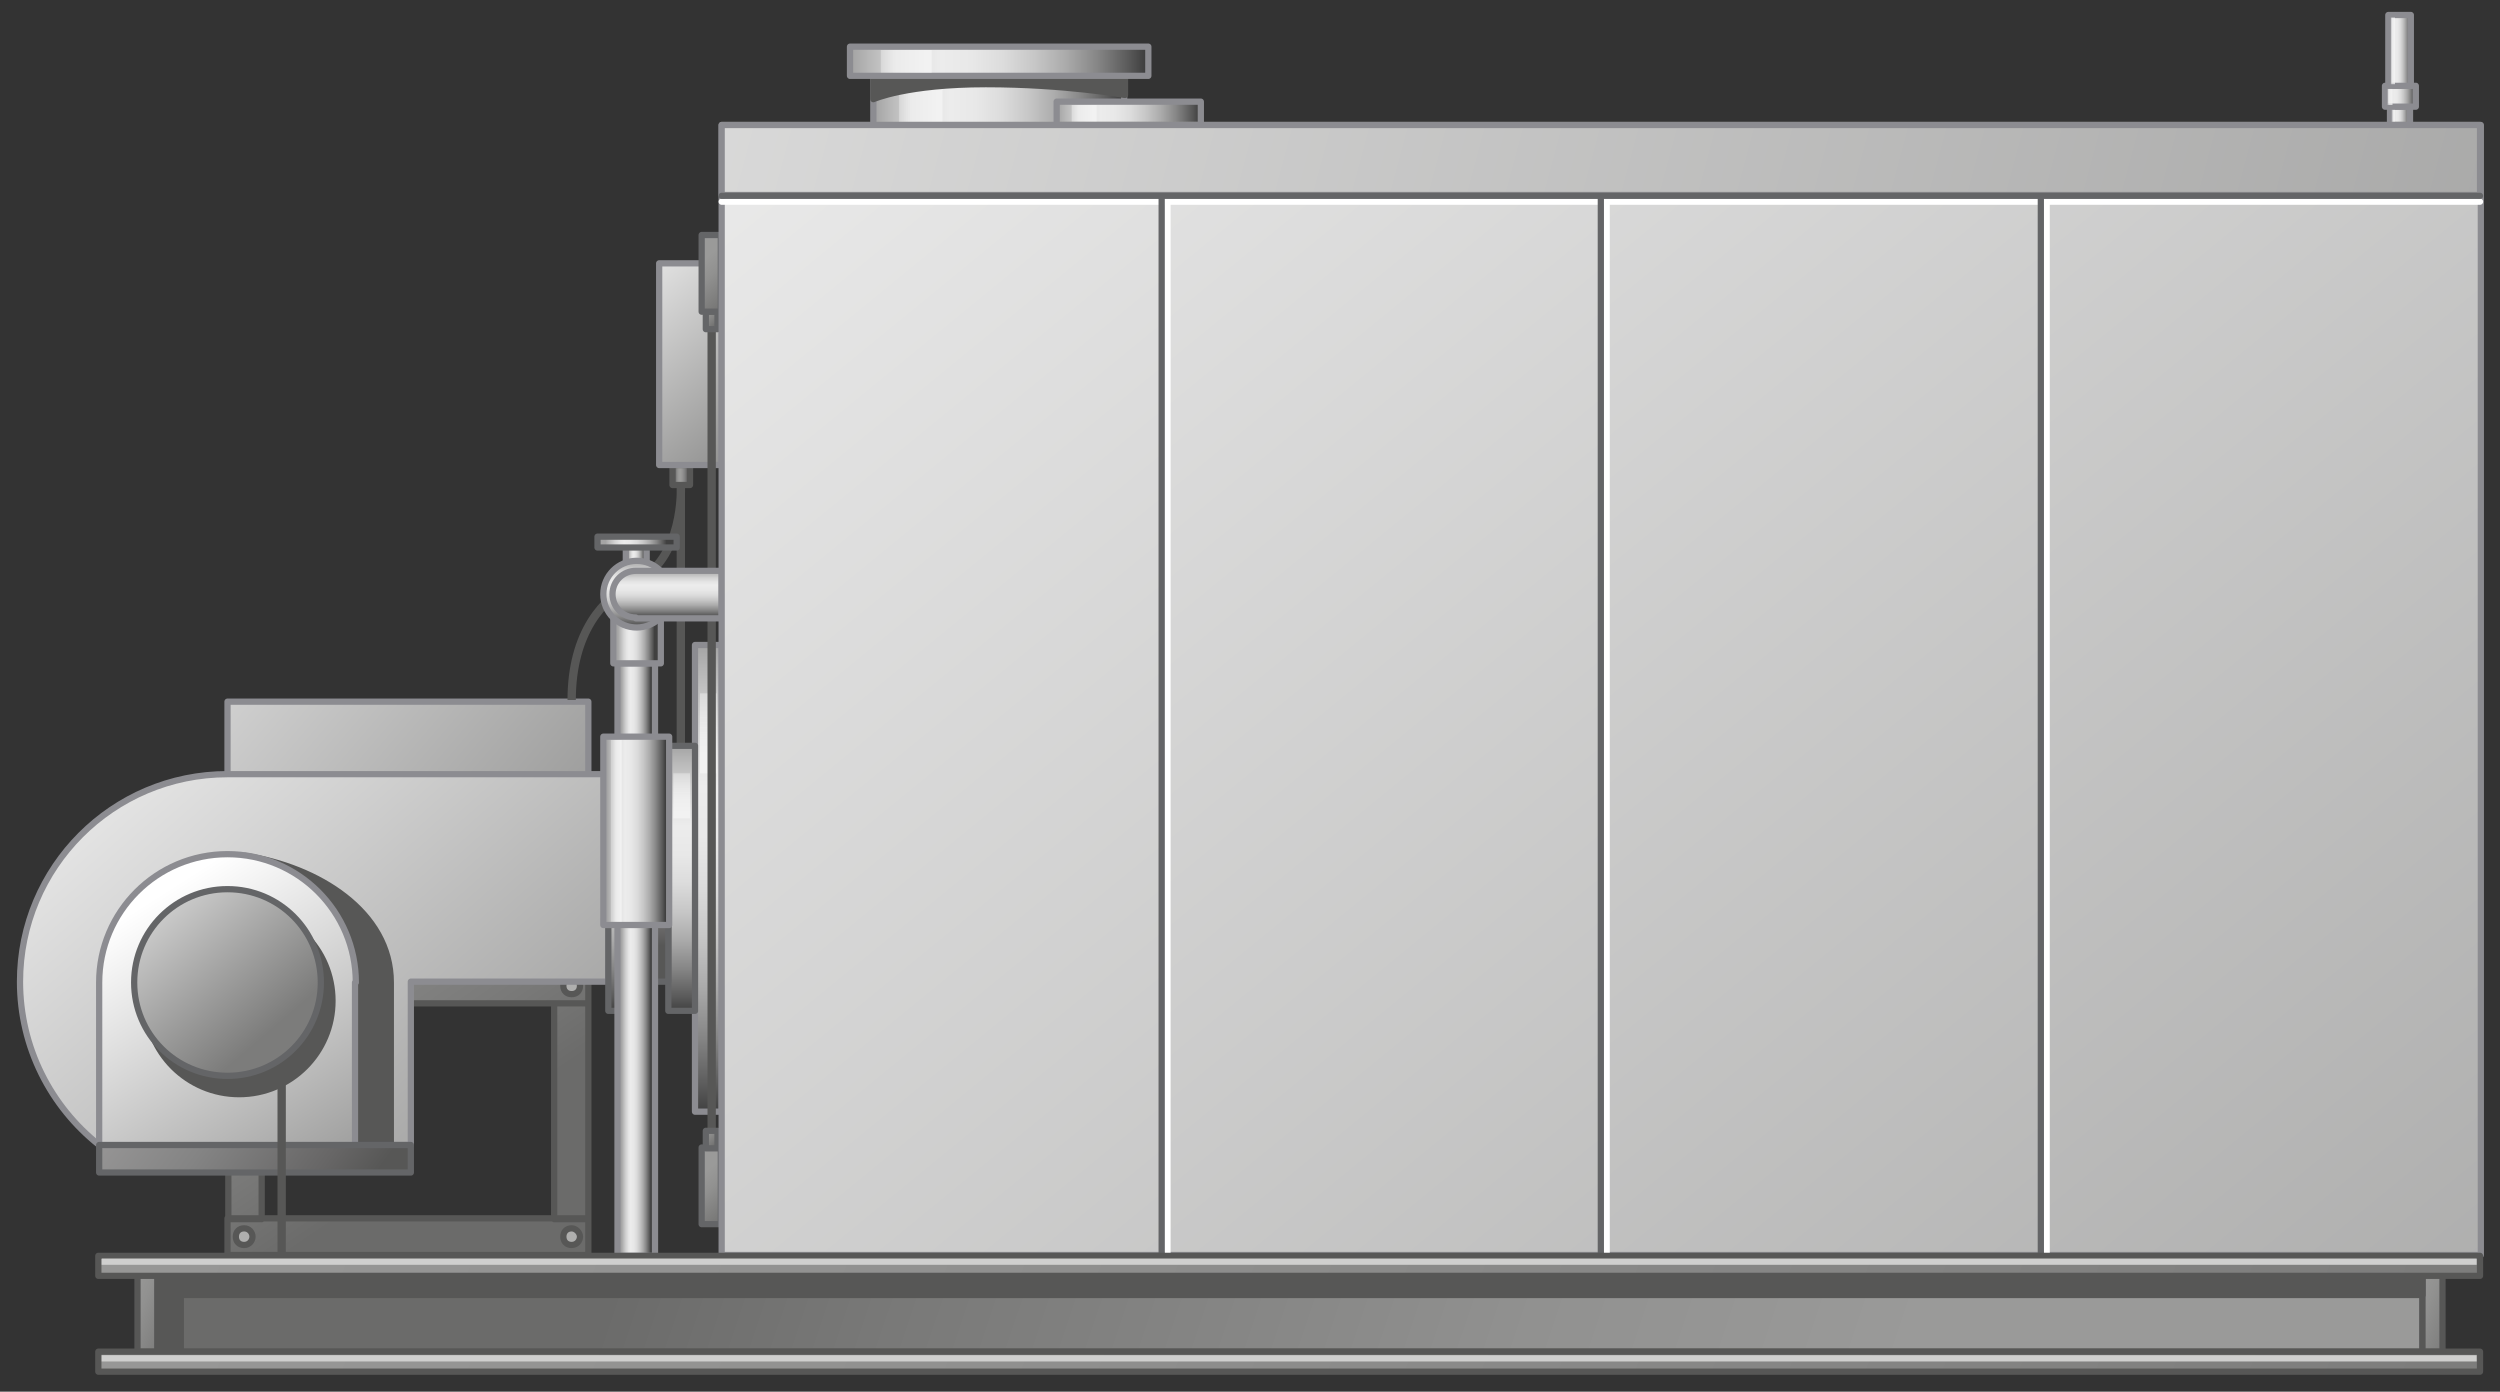 <?xml version="1.0" encoding="utf-8"?>

<!-- Copyright 2016 Siemens AG -->

<!-- Generator: Adobe Illustrator 16.0.4, SVG Export Plug-In . SVG Version: 6.00 Build 0)  -->
<!DOCTYPE svg PUBLIC "-//W3C//DTD SVG 1.1//EN" "http://www.w3.org/Graphics/SVG/1.1/DTD/svg11.dtd">
<svg version="1.1" id="Flexible_Water_Tube_Boiler" xmlns="http://www.w3.org/2000/svg" xmlns:xlink="http://www.w3.org/1999/xlink"
	 x="0px" y="0px" width="300px" height="167px" viewBox="0 0 300 167" enable-background="new 0 0 300 167" xml:space="preserve">
<rect x="0" y="0" width="300" height="167" fill="#333333" stroke="none"/>
<g id="Electric_Cabinet_3_">
	
		<linearGradient id="Connection_Electric_Cabinet_1_" gradientUnits="userSpaceOnUse" x1="80.897" y1="57.062" x2="82.625" y2="57.062">
		<stop  offset="0" style="stop-color:#575756"/>
		<stop  offset="1.586480e-02" style="stop-color:#5D5C5C"/>
		<stop  offset="0.117" style="stop-color:#797878"/>
		<stop  offset="0.218" style="stop-color:#8D8D8C"/>
		<stop  offset="0.319" style="stop-color:#999998"/>
		<stop  offset="0.418" style="stop-color:#9D9D9C"/>
		<stop  offset="0.54" style="stop-color:#979696"/>
		<stop  offset="0.712" style="stop-color:#848484"/>
		<stop  offset="0.913" style="stop-color:#676666"/>
		<stop  offset="1" style="stop-color:#575756"/>
	</linearGradient>
	
		<rect id="Connection_Electric_Cabinet_3_" x="80.7" y="55.8" fill="url(#Connection_Electric_Cabinet_1_)" stroke="#575756" stroke-width="0.75" stroke-linejoin="round" stroke-miterlimit="10" width="2.1" height="2.4"/>
	<linearGradient id="Housing_2_" gradientUnits="userSpaceOnUse" x1="69.639" y1="27.482" x2="94.588" y2="58.233">
		<stop  offset="0" style="stop-color:#FFFFFF"/>
		<stop  offset="1" style="stop-color:#7C7C7B"/>
	</linearGradient>
	
		<rect id="Housing_19_" x="79.1" y="31.6" fill="url(#Housing_2_)" stroke="#8C8C91" stroke-width="0.75" stroke-linecap="round" stroke-linejoin="round" stroke-miterlimit="10" width="7.5" height="24.2"/>
</g>
<g id="Outlet__x2B__Flange__x2B__Valves">
	<g id="Valve">
		<g id="Connection_Housing_2_">
			<linearGradient id="Shape_4_" gradientUnits="userSpaceOnUse" x1="286.808" y1="13.911" x2="289.189" y2="13.911">
				<stop  offset="0" style="stop-color:#A5A5A5"/>
				<stop  offset="4.758149e-02" style="stop-color:#B5B5B5"/>
				<stop  offset="0.151" style="stop-color:#D3D3D3"/>
				<stop  offset="0.239" style="stop-color:#E5E5E5"/>
				<stop  offset="0.302" style="stop-color:#ECECEC"/>
				<stop  offset="0.407" style="stop-color:#E8E8E8"/>
				<stop  offset="0.514" style="stop-color:#DCDCDC"/>
				<stop  offset="0.621" style="stop-color:#C7C7C7"/>
				<stop  offset="0.729" style="stop-color:#ABABAB"/>
				<stop  offset="0.838" style="stop-color:#868686"/>
				<stop  offset="0.945" style="stop-color:#5A5A5A"/>
				<stop  offset="1" style="stop-color:#404040"/>
			</linearGradient>
			
				<rect id="Shape_19_" x="286.8" y="12.8" fill="url(#Shape_4_)" stroke="#8C8C91" stroke-width="0.75" stroke-linecap="round" stroke-linejoin="round" stroke-miterlimit="10" width="2.4" height="2.2"/>
			<linearGradient id="Reflection_1_" gradientUnits="userSpaceOnUse" x1="287.016" y1="13.892" x2="287.151" y2="13.892">
				<stop  offset="0" style="stop-color:#F2F2F2;stop-opacity:0.4"/>
				<stop  offset="1" style="stop-color:#F7F7F7;stop-opacity:0.7"/>
			</linearGradient>
			<path id="Reflection_8_" fill="url(#Reflection_1_)" d="M287,13.1c0,0.2,0,1.5,0,1.7h0.4c0-0.1,0-1.3,0-1.7H287z"/>
		</g>
		<g id="Pipe_Big_3_">
			<linearGradient id="Shape_5_" gradientUnits="userSpaceOnUse" x1="286.19" y1="11.588" x2="289.804" y2="11.588">
				<stop  offset="0" style="stop-color:#A5A5A5"/>
				<stop  offset="4.758149e-02" style="stop-color:#B5B5B5"/>
				<stop  offset="0.151" style="stop-color:#D3D3D3"/>
				<stop  offset="0.239" style="stop-color:#E5E5E5"/>
				<stop  offset="0.302" style="stop-color:#ECECEC"/>
				<stop  offset="0.407" style="stop-color:#E8E8E8"/>
				<stop  offset="0.514" style="stop-color:#DCDCDC"/>
				<stop  offset="0.621" style="stop-color:#C7C7C7"/>
				<stop  offset="0.729" style="stop-color:#ABABAB"/>
				<stop  offset="0.838" style="stop-color:#868686"/>
				<stop  offset="0.945" style="stop-color:#5A5A5A"/>
				<stop  offset="1" style="stop-color:#404040"/>
			</linearGradient>
			
				<rect id="Shape_15_" x="286.2" y="10.3" fill="url(#Shape_5_)" stroke="#8C8C91" stroke-width="0.75" stroke-linecap="round" stroke-linejoin="round" stroke-miterlimit="10" width="3.7" height="2.5"/>
			<linearGradient id="Reflection_2_" gradientUnits="userSpaceOnUse" x1="286.506" y1="11.589" x2="286.711" y2="11.589">
				<stop  offset="0" style="stop-color:#F2F2F2;stop-opacity:0.4"/>
				<stop  offset="1" style="stop-color:#F7F7F7;stop-opacity:0.7"/>
			</linearGradient>
			<path id="Reflection_7_" fill="url(#Reflection_2_)" d="M286.5,10.6c0,0.7,0,1.6,0,2h0.6c0-0.4,0-0.9,0-2H286.5z"/>
		</g>
		<g id="Pipe_Top_5_">
			<linearGradient id="Shape_6_" gradientUnits="userSpaceOnUse" x1="286.676" y1="6.085" x2="289.317" y2="6.085">
				<stop  offset="0" style="stop-color:#A5A5A5"/>
				<stop  offset="4.758149e-02" style="stop-color:#B5B5B5"/>
				<stop  offset="0.151" style="stop-color:#D3D3D3"/>
				<stop  offset="0.239" style="stop-color:#E5E5E5"/>
				<stop  offset="0.302" style="stop-color:#ECECEC"/>
				<stop  offset="0.407" style="stop-color:#E8E8E8"/>
				<stop  offset="0.514" style="stop-color:#DCDCDC"/>
				<stop  offset="0.621" style="stop-color:#C7C7C7"/>
				<stop  offset="0.729" style="stop-color:#ABABAB"/>
				<stop  offset="0.838" style="stop-color:#868686"/>
				<stop  offset="0.945" style="stop-color:#5A5A5A"/>
				<stop  offset="1" style="stop-color:#404040"/>
			</linearGradient>
			
				<rect id="Shape_14_" x="286.6" y="1.8" fill="url(#Shape_6_)" stroke="#8C8C91" stroke-width="0.75" stroke-linecap="round" stroke-linejoin="round" stroke-miterlimit="10" width="2.7" height="8.5"/>
			<linearGradient id="Reflection_3_" gradientUnits="userSpaceOnUse" x1="286.909" y1="6.089" x2="287.06" y2="6.089">
				<stop  offset="0" style="stop-color:#F2F2F2;stop-opacity:0.4"/>
				<stop  offset="1" style="stop-color:#F7F7F7;stop-opacity:0.7"/>
			</linearGradient>
			<path id="Reflection_6_" fill="url(#Reflection_3_)" d="M286.9,2.1c0,2.4,0,6.8,0,8h0.5c0-1.2,0-4.3,0-8H286.9z"/>
		</g>
	</g>
	<g id="Flange">
		<g id="Connection_Housing_1_">
			<linearGradient id="Shape_7_" gradientUnits="userSpaceOnUse" x1="105.146" y1="12.045" x2="134.585" y2="12.045">
				<stop  offset="0" style="stop-color:#A5A5A5"/>
				<stop  offset="4.758149e-02" style="stop-color:#B5B5B5"/>
				<stop  offset="0.151" style="stop-color:#D3D3D3"/>
				<stop  offset="0.239" style="stop-color:#E5E5E5"/>
				<stop  offset="0.302" style="stop-color:#ECECEC"/>
				<stop  offset="0.407" style="stop-color:#E8E8E8"/>
				<stop  offset="0.514" style="stop-color:#DCDCDC"/>
				<stop  offset="0.621" style="stop-color:#C7C7C7"/>
				<stop  offset="0.729" style="stop-color:#ABABAB"/>
				<stop  offset="0.838" style="stop-color:#868686"/>
				<stop  offset="0.945" style="stop-color:#5A5A5A"/>
				<stop  offset="1" style="stop-color:#404040"/>
			</linearGradient>
			
				<rect id="Shape_22_" x="104.8" y="9.1" fill="url(#Shape_7_)" stroke="#8C8C91" stroke-width="0.75" stroke-linecap="round" stroke-linejoin="round" stroke-miterlimit="10" width="30.1" height="6"/>
			<linearGradient id="Reflection_4_" gradientUnits="userSpaceOnUse" x1="107.716" y1="12.047" x2="109.398" y2="12.047">
				<stop  offset="0" style="stop-color:#F2F2F2;stop-opacity:0.4"/>
				<stop  offset="1" style="stop-color:#F7F7F7;stop-opacity:0.7"/>
			</linearGradient>
			<path id="Reflection_15_" fill="url(#Reflection_4_)" d="M107.9,9.5c0,5.3,0,4.1,0,5.2h5.2c0-0.9,0-4.7,0-5.2H107.9z"/>
		</g>
		
			<path id="Shadow_4_" fill="#575756" stroke="#575756" stroke-width="0.75" stroke-linecap="round" stroke-linejoin="round" stroke-miterlimit="10" d="
			M104.8,11.9V9.1H135v2.3c0,0-7.2-1.3-16.7-1.3C108.8,10.1,104.8,11.9,104.8,11.9z"/>
		<g id="Flange_3_">
			<linearGradient id="Shape_8_" gradientUnits="userSpaceOnUse" x1="102.376" y1="7.324" x2="137.335" y2="7.324">
				<stop  offset="0" style="stop-color:#A5A5A5"/>
				<stop  offset="4.758149e-02" style="stop-color:#B5B5B5"/>
				<stop  offset="0.151" style="stop-color:#D3D3D3"/>
				<stop  offset="0.239" style="stop-color:#E5E5E5"/>
				<stop  offset="0.302" style="stop-color:#ECECEC"/>
				<stop  offset="0.407" style="stop-color:#E8E8E8"/>
				<stop  offset="0.514" style="stop-color:#DCDCDC"/>
				<stop  offset="0.621" style="stop-color:#C7C7C7"/>
				<stop  offset="0.729" style="stop-color:#ABABAB"/>
				<stop  offset="0.838" style="stop-color:#868686"/>
				<stop  offset="0.945" style="stop-color:#5A5A5A"/>
				<stop  offset="1" style="stop-color:#404040"/>
			</linearGradient>
			
				<rect id="Shape_21_" x="102" y="5.6" fill="url(#Shape_8_)" stroke="#8C8C91" stroke-width="0.75" stroke-linecap="round" stroke-linejoin="round" stroke-miterlimit="10" width="35.8" height="3.5"/>
			<linearGradient id="Reflection_5_" gradientUnits="userSpaceOnUse" x1="105.442" y1="7.328" x2="107.436" y2="7.328">
				<stop  offset="0" style="stop-color:#F2F2F2;stop-opacity:0.4"/>
				<stop  offset="1" style="stop-color:#F7F7F7;stop-opacity:0.7"/>
			</linearGradient>
			<path id="Reflection_14_" fill="url(#Reflection_5_)" d="M105.7,6c0,3.2,0,1,0,2.7h6.1c0-1.7,0,2.4,0-2.7H105.7z"/>
		</g>
	</g>
	<g id="Outlet">
		<linearGradient id="Shape_9_" gradientUnits="userSpaceOnUse" x1="126.967" y1="13.601" x2="143.883" y2="13.601">
			<stop  offset="0" style="stop-color:#A5A5A5"/>
			<stop  offset="4.758149e-02" style="stop-color:#B5B5B5"/>
			<stop  offset="0.151" style="stop-color:#D3D3D3"/>
			<stop  offset="0.239" style="stop-color:#E5E5E5"/>
			<stop  offset="0.302" style="stop-color:#ECECEC"/>
			<stop  offset="0.407" style="stop-color:#E8E8E8"/>
			<stop  offset="0.514" style="stop-color:#DCDCDC"/>
			<stop  offset="0.621" style="stop-color:#C7C7C7"/>
			<stop  offset="0.729" style="stop-color:#ABABAB"/>
			<stop  offset="0.838" style="stop-color:#868686"/>
			<stop  offset="0.945" style="stop-color:#5A5A5A"/>
			<stop  offset="1" style="stop-color:#404040"/>
		</linearGradient>
		
			<rect id="Shape_20_" x="126.8" y="12.2" fill="url(#Shape_9_)" stroke="#8C8C91" stroke-width="0.75" stroke-linecap="round" stroke-linejoin="round" stroke-miterlimit="10" width="17.3" height="2.8"/>
		<linearGradient id="Reflection_10_" gradientUnits="userSpaceOnUse" x1="128.446" y1="13.594" x2="129.412" y2="13.594">
			<stop  offset="0" style="stop-color:#F2F2F2;stop-opacity:0.4"/>
			<stop  offset="1" style="stop-color:#F7F7F7;stop-opacity:0.7"/>
		</linearGradient>
		<path id="Reflection_9_" fill="url(#Reflection_10_)" d="M128.6,12.6c0,0.4,0,1.8,0,2h3c0-0.2,0-1.4,0-2H128.6z"/>
	</g>
</g>
<g id="Electric_Box">
	<linearGradient id="Shape_10_" gradientUnits="userSpaceOnUse" x1="-0.18" y1="57.965" x2="78.841" y2="125.722">
		<stop  offset="0" style="stop-color:#FFFFFF"/>
		<stop  offset="1" style="stop-color:#7C7C7B"/>
	</linearGradient>
	
		<rect id="Shape_3_" x="27.3" y="84.2" fill="url(#Shape_10_)" stroke="#8C8C91" stroke-width="0.75" stroke-linecap="round" stroke-linejoin="round" stroke-miterlimit="10" width="43.3" height="31.8"/>
	<g id="Frame_Support_1_">
		<linearGradient id="Frame_1_" gradientUnits="userSpaceOnUse" x1="26.115" y1="99.466" x2="52.37" y2="138.389">
			<stop  offset="0" style="stop-color:#9A9A99"/>
			<stop  offset="0.295" style="stop-color:#919190"/>
			<stop  offset="0.777" style="stop-color:#797978"/>
			<stop  offset="1" style="stop-color:#6B6B6A"/>
		</linearGradient>
		
			<path id="Frame_2_" fill="url(#Frame_1_)" stroke="#575756" stroke-width="0.75" stroke-linecap="round" stroke-linejoin="round" stroke-miterlimit="10" d="
			M70.6,120.4H27.3V116h43.3V120.4z M70.6,146.2H27.3v4.4h43.3V146.2z M31.4,120.4h-4v25.9h4V120.4z M70.6,120.4h-4.1v25.9h4.1
			V120.4z"/>
		
			<path id="Fixings_1_" fill="#AFAFAE" stroke="#575756" stroke-width="0.75" stroke-linecap="round" stroke-linejoin="round" stroke-miterlimit="10" d="
			M30.3,118.3c0,0.6-0.4,1-1,1c-0.6,0-1-0.4-1-1s0.4-1,1-1C29.9,117.3,30.3,117.7,30.3,118.3z M29.3,147.4c-0.6,0-1,0.4-1,1
			c0,0.6,0.4,1,1,1c0.6,0,1-0.5,1-1C30.3,147.9,29.9,147.4,29.3,147.4z M68.6,117.3c-0.6,0-1,0.4-1,1s0.4,1,1,1s1-0.4,1-1
			S69.1,117.3,68.6,117.3z M68.6,147.4c-0.6,0-1,0.4-1,1c0,0.6,0.4,1,1,1s1-0.5,1-1C69.6,147.9,69.1,147.4,68.6,147.4z"/>
	</g>
</g>
<path id="Cables_2" fill="none" stroke="#575756" stroke-linejoin="round" stroke-miterlimit="10" d="M68.6,84
	c0-8.1,3.8-12.3,7.4-14c6.2-2.8,5.7-11.7,5.7-11.7 M81.7,58.5v30.8"/>
<g id="Burner_3_">
	<linearGradient id="Housing_3_1_" gradientUnits="userSpaceOnUse" x1="3.238" y1="70.926" x2="84.666" y2="163.585">
		<stop  offset="0" style="stop-color:#FFFFFF"/>
		<stop  offset="1" style="stop-color:#7C7C7B"/>
	</linearGradient>
	
		<path id="Housing_3_3_" fill="url(#Housing_3_1_)" stroke="#8C8C91" stroke-width="0.75" stroke-linecap="round" stroke-linejoin="round" stroke-miterlimit="10" d="
		M27.3,92.9c-13.8,0-24.9,11.2-24.9,24.9c0,7.9,3.7,15,9.5,19.6h37.4v-19.6H73V92.9H27.3z"/>
	<g id="Connection_Boiler_Tank_3_">
		<linearGradient id="Shape_11_" gradientUnits="userSpaceOnUse" x1="84.994" y1="77.615" x2="84.994" y2="133.471">
			<stop  offset="0" style="stop-color:#A5A5A5"/>
			<stop  offset="4.758149e-02" style="stop-color:#B5B5B5"/>
			<stop  offset="0.151" style="stop-color:#D3D3D3"/>
			<stop  offset="0.239" style="stop-color:#E5E5E5"/>
			<stop  offset="0.302" style="stop-color:#ECECEC"/>
			<stop  offset="0.407" style="stop-color:#E8E8E8"/>
			<stop  offset="0.514" style="stop-color:#DCDCDC"/>
			<stop  offset="0.621" style="stop-color:#C7C7C7"/>
			<stop  offset="0.729" style="stop-color:#ABABAB"/>
			<stop  offset="0.838" style="stop-color:#868686"/>
			<stop  offset="0.945" style="stop-color:#5A5A5A"/>
			<stop  offset="1" style="stop-color:#404040"/>
		</linearGradient>
		
			<rect id="Shape_36_" x="83.4" y="77.4" fill="url(#Shape_11_)" stroke="#8C8C91" stroke-width="0.75" stroke-linecap="round" stroke-linejoin="round" stroke-miterlimit="10" width="3.2" height="56"/>
		<linearGradient id="Reflection_11_" gradientUnits="userSpaceOnUse" x1="85.002" y1="82.14" x2="85.002" y2="88.674">
			<stop  offset="0" style="stop-color:#F2F2F2;stop-opacity:0.4"/>
			<stop  offset="1" style="stop-color:#F7F7F7;stop-opacity:0.7"/>
		</linearGradient>
		<path id="Reflection_34_" fill="url(#Reflection_11_)" d="M86,83.2c-0.3,0-1.9,0-2,0v9.6c0.1,0,1.6,0,2,0V83.2z"/>
	</g>
	<g id="Flange_2_3_">
		<linearGradient id="Shape_12_" gradientUnits="userSpaceOnUse" x1="81.794" y1="89.596" x2="81.794" y2="121.376">
			<stop  offset="0" style="stop-color:#A5A5A5"/>
			<stop  offset="4.758149e-02" style="stop-color:#B5B5B5"/>
			<stop  offset="0.151" style="stop-color:#D3D3D3"/>
			<stop  offset="0.239" style="stop-color:#E5E5E5"/>
			<stop  offset="0.302" style="stop-color:#ECECEC"/>
			<stop  offset="0.407" style="stop-color:#E8E8E8"/>
			<stop  offset="0.514" style="stop-color:#DCDCDC"/>
			<stop  offset="0.621" style="stop-color:#C7C7C7"/>
			<stop  offset="0.729" style="stop-color:#ABABAB"/>
			<stop  offset="0.838" style="stop-color:#868686"/>
			<stop  offset="0.945" style="stop-color:#5A5A5A"/>
			<stop  offset="1" style="stop-color:#404040"/>
		</linearGradient>
		
			<rect id="Shape_35_" x="80.2" y="89.5" fill="url(#Shape_12_)" stroke="#646567" stroke-width="0.75" stroke-linecap="round" stroke-linejoin="round" stroke-miterlimit="10" width="3.2" height="31.8"/>
		<linearGradient id="Reflection_12_" gradientUnits="userSpaceOnUse" x1="81.801" y1="92.171" x2="81.801" y2="95.888">
			<stop  offset="0" style="stop-color:#F2F2F2;stop-opacity:0.4"/>
			<stop  offset="1" style="stop-color:#F7F7F7;stop-opacity:0.7"/>
		</linearGradient>
		<path id="Reflection_33_" fill="url(#Reflection_12_)" d="M82.8,92.8c-0.3,0-1.9,0-2,0v5.4c0.1,0,1.6,0,2,0V92.8z"/>
	</g>
	<linearGradient id="Intermediate_Piece_1_" gradientUnits="userSpaceOnUse" x1="78.188" y1="93.388" x2="78.188" y2="113.457">
		<stop  offset="0" style="stop-color:#575756"/>
		<stop  offset="1.586480e-02" style="stop-color:#5D5C5C"/>
		<stop  offset="0.117" style="stop-color:#797878"/>
		<stop  offset="0.218" style="stop-color:#8D8D8C"/>
		<stop  offset="0.319" style="stop-color:#999998"/>
		<stop  offset="0.418" style="stop-color:#9D9D9C"/>
		<stop  offset="0.54" style="stop-color:#979696"/>
		<stop  offset="0.712" style="stop-color:#848484"/>
		<stop  offset="0.913" style="stop-color:#676666"/>
		<stop  offset="1" style="stop-color:#575756"/>
	</linearGradient>
	
		<rect id="Intermediate_Piece_3_" x="76.2" y="92.9" fill="url(#Intermediate_Piece_1_)" stroke="#646567" stroke-width="0.75" stroke-linecap="round" stroke-linejoin="round" stroke-miterlimit="10" width="4" height="24.9"/>
	<g id="Flange_1_3_">
		<linearGradient id="Shape_13_" gradientUnits="userSpaceOnUse" x1="74.554" y1="89.596" x2="74.554" y2="121.376">
			<stop  offset="0" style="stop-color:#A5A5A5"/>
			<stop  offset="4.758149e-02" style="stop-color:#B5B5B5"/>
			<stop  offset="0.151" style="stop-color:#D3D3D3"/>
			<stop  offset="0.239" style="stop-color:#E5E5E5"/>
			<stop  offset="0.302" style="stop-color:#ECECEC"/>
			<stop  offset="0.407" style="stop-color:#E8E8E8"/>
			<stop  offset="0.514" style="stop-color:#DCDCDC"/>
			<stop  offset="0.621" style="stop-color:#C7C7C7"/>
			<stop  offset="0.729" style="stop-color:#ABABAB"/>
			<stop  offset="0.838" style="stop-color:#868686"/>
			<stop  offset="0.945" style="stop-color:#5A5A5A"/>
			<stop  offset="1" style="stop-color:#404040"/>
		</linearGradient>
		
			<rect id="Shape_34_" x="73" y="89.5" fill="url(#Shape_13_)" stroke="#646567" stroke-width="0.75" stroke-linecap="round" stroke-linejoin="round" stroke-miterlimit="10" width="3.2" height="31.8"/>
		<linearGradient id="Reflection_13_" gradientUnits="userSpaceOnUse" x1="74.561" y1="92.171" x2="74.561" y2="95.888">
			<stop  offset="0" style="stop-color:#F2F2F2;stop-opacity:0.4"/>
			<stop  offset="1" style="stop-color:#F7F7F7;stop-opacity:0.7"/>
		</linearGradient>
		<path id="Reflection_30_" fill="url(#Reflection_13_)" d="M75.6,92.8c-0.3,0-1.9,0-2,0v5.4c0.1,0,1.6,0,2,0V92.8z"/>
	</g>
	
		<path id="Shadow_Housing_2_3_" fill="#575756" stroke="#575756" stroke-width="0.75" stroke-linecap="round" stroke-linejoin="round" stroke-miterlimit="10" d="
		M29.4,102.7c7.5,1,13.3,7.4,13.3,15.2v19.6h4.2v-19.6C46.9,109.4,38.1,104,29.4,102.7z"/>
	<linearGradient id="Housing_2_1_" gradientUnits="userSpaceOnUse" x1="16.758" y1="108.918" x2="44.912" y2="152.965">
		<stop  offset="0" style="stop-color:#FFFFFF"/>
		<stop  offset="1" style="stop-color:#7C7C7B"/>
	</linearGradient>
	
		<path id="Housing_2_3_" fill="url(#Housing_2_1_)" stroke="#8C8C91" stroke-width="0.75" stroke-linecap="round" stroke-linejoin="round" stroke-miterlimit="10" d="
		M42.7,117.9c0-8.5-6.9-15.4-15.4-15.4c-8.5,0-15.4,6.9-15.4,15.4v19.6h30.7V117.9z"/>
	<linearGradient id="Bottom_Element_1_" gradientUnits="userSpaceOnUse" x1="-10.939" y1="108.399" x2="40.822" y2="146.621">
		<stop  offset="0" style="stop-color:#575756"/>
		<stop  offset="1.586480e-02" style="stop-color:#5D5C5C"/>
		<stop  offset="0.117" style="stop-color:#797878"/>
		<stop  offset="0.218" style="stop-color:#8D8D8C"/>
		<stop  offset="0.319" style="stop-color:#999998"/>
		<stop  offset="0.418" style="stop-color:#9D9D9C"/>
		<stop  offset="0.54" style="stop-color:#979696"/>
		<stop  offset="0.712" style="stop-color:#848484"/>
		<stop  offset="0.913" style="stop-color:#676666"/>
		<stop  offset="1" style="stop-color:#575756"/>
	</linearGradient>
	
		<rect id="Bottom_Element_5_" x="11.9" y="137.4" fill="url(#Bottom_Element_1_)" stroke="#646567" stroke-width="0.75" stroke-linecap="round" stroke-linejoin="round" stroke-miterlimit="10" width="37.4" height="3.3"/>
	
		<circle id="Shadow_Housing_1_3_" fill="#575756" stroke="#575756" stroke-width="0.75" stroke-linecap="round" stroke-linejoin="round" stroke-miterlimit="10" cx="28.7" cy="120.1" r="11.2"/>
	<linearGradient id="Housing_1_1_" gradientUnits="userSpaceOnUse" x1="11.645" y1="99.665" x2="32.363" y2="123.765">
		<stop  offset="0" style="stop-color:#FFFFFF"/>
		<stop  offset="1" style="stop-color:#7C7C7B"/>
	</linearGradient>
	
		<path id="Housing_1_3_" fill="url(#Housing_1_1_)" stroke="#646567" stroke-width="0.75" stroke-linecap="round" stroke-linejoin="round" stroke-miterlimit="10" d="
		M38.5,117.9c0,6.2-5,11.2-11.2,11.2s-11.2-5-11.2-11.2c0-6.2,5-11.2,11.2-11.2S38.5,111.7,38.5,117.9z"/>
</g>
<path id="Cables_1" fill="none" stroke="#575756" stroke-linejoin="round" stroke-miterlimit="10" d="M85.4,39.4v96.2 M33.8,127.8
	v22.9"/>
<g id="Valves__x2B__Pipe">
	<linearGradient id="Vertical_Pipe_1_" gradientUnits="userSpaceOnUse" x1="74.611" y1="115.125" x2="78.103" y2="115.125">
		<stop  offset="0" style="stop-color:#A5A5A5"/>
		<stop  offset="4.758149e-02" style="stop-color:#B5B5B5"/>
		<stop  offset="0.151" style="stop-color:#D3D3D3"/>
		<stop  offset="0.239" style="stop-color:#E5E5E5"/>
		<stop  offset="0.302" style="stop-color:#ECECEC"/>
		<stop  offset="0.407" style="stop-color:#E8E8E8"/>
		<stop  offset="0.514" style="stop-color:#DCDCDC"/>
		<stop  offset="0.621" style="stop-color:#C7C7C7"/>
		<stop  offset="0.729" style="stop-color:#ABABAB"/>
		<stop  offset="0.838" style="stop-color:#868686"/>
		<stop  offset="0.945" style="stop-color:#5A5A5A"/>
		<stop  offset="1" style="stop-color:#404040"/>
	</linearGradient>
	
		<rect id="Vertical_Pipe_3_" x="74.1" y="79.6" fill="url(#Vertical_Pipe_1_)" stroke="#8C8C91" stroke-width="0.75" stroke-linecap="round" stroke-linejoin="round" stroke-miterlimit="10" width="4.5" height="71.1"/>
	<g id="Valve_2">
		<linearGradient id="Shape_16_" gradientUnits="userSpaceOnUse" x1="72.878" y1="99.673" x2="79.85" y2="99.673">
			<stop  offset="0" style="stop-color:#A5A5A5"/>
			<stop  offset="4.758149e-02" style="stop-color:#B5B5B5"/>
			<stop  offset="0.151" style="stop-color:#D3D3D3"/>
			<stop  offset="0.239" style="stop-color:#E5E5E5"/>
			<stop  offset="0.302" style="stop-color:#ECECEC"/>
			<stop  offset="0.407" style="stop-color:#E8E8E8"/>
			<stop  offset="0.514" style="stop-color:#DCDCDC"/>
			<stop  offset="0.621" style="stop-color:#C7C7C7"/>
			<stop  offset="0.729" style="stop-color:#ABABAB"/>
			<stop  offset="0.838" style="stop-color:#868686"/>
			<stop  offset="0.945" style="stop-color:#5A5A5A"/>
			<stop  offset="1" style="stop-color:#404040"/>
		</linearGradient>
		
			<rect id="Shape_44_" x="72.4" y="88.4" fill="url(#Shape_16_)" stroke="#8C8C91" stroke-width="0.75" stroke-linecap="round" stroke-linejoin="round" stroke-miterlimit="10" width="7.9" height="22.6"/>
		<linearGradient id="Reflection_16_" gradientUnits="userSpaceOnUse" x1="73.462" y1="99.676" x2="74.022" y2="99.676">
			<stop  offset="0" style="stop-color:#F2F2F2;stop-opacity:0.4"/>
			<stop  offset="1" style="stop-color:#F7F7F7;stop-opacity:0.7"/>
		</linearGradient>
		<path id="Reflection_46_" fill="url(#Reflection_16_)" d="M73.3,88.8c0,1.3,0,21.1,0,21.8h1.3c0-0.7,0-19.7,0-21.8H73.3z"/>
	</g>
	<linearGradient id="Pipe_Connection_1_" gradientUnits="userSpaceOnUse" x1="74.155" y1="76.716" x2="78.541" y2="76.716">
		<stop  offset="0" style="stop-color:#A5A5A5"/>
		<stop  offset="4.758149e-02" style="stop-color:#B5B5B5"/>
		<stop  offset="0.151" style="stop-color:#D3D3D3"/>
		<stop  offset="0.239" style="stop-color:#E5E5E5"/>
		<stop  offset="0.302" style="stop-color:#ECECEC"/>
		<stop  offset="0.407" style="stop-color:#E8E8E8"/>
		<stop  offset="0.514" style="stop-color:#DCDCDC"/>
		<stop  offset="0.621" style="stop-color:#C7C7C7"/>
		<stop  offset="0.729" style="stop-color:#ABABAB"/>
		<stop  offset="0.838" style="stop-color:#868686"/>
		<stop  offset="0.945" style="stop-color:#5A5A5A"/>
		<stop  offset="1" style="stop-color:#404040"/>
	</linearGradient>
	
		<rect id="Pipe_Connection" x="73.6" y="73.8" fill="url(#Pipe_Connection_1_)" stroke="#8C8C91" stroke-width="0.75" stroke-linecap="round" stroke-linejoin="round" stroke-miterlimit="10" width="5.7" height="5.8"/>
	<g id="Valve_1">
		<linearGradient id="Housing_Connection_1_" gradientUnits="userSpaceOnUse" x1="75.389" y1="66.609" x2="77.355" y2="66.609">
			<stop  offset="0" style="stop-color:#A5A5A5"/>
			<stop  offset="4.758149e-02" style="stop-color:#B5B5B5"/>
			<stop  offset="0.151" style="stop-color:#D3D3D3"/>
			<stop  offset="0.239" style="stop-color:#E5E5E5"/>
			<stop  offset="0.302" style="stop-color:#ECECEC"/>
			<stop  offset="0.407" style="stop-color:#E8E8E8"/>
			<stop  offset="0.514" style="stop-color:#DCDCDC"/>
			<stop  offset="0.621" style="stop-color:#C7C7C7"/>
			<stop  offset="0.729" style="stop-color:#ABABAB"/>
			<stop  offset="0.838" style="stop-color:#868686"/>
			<stop  offset="0.945" style="stop-color:#5A5A5A"/>
			<stop  offset="1" style="stop-color:#404040"/>
		</linearGradient>
		
			<rect id="Housing_Connection_7_" x="75.1" y="65.6" fill="url(#Housing_Connection_1_)" stroke="#8C8C91" stroke-width="0.75" stroke-linecap="round" stroke-linejoin="round" stroke-miterlimit="10" width="2.5" height="2"/>
		<linearGradient id="Handle_1_" gradientUnits="userSpaceOnUse" x1="72.665" y1="64.996" x2="79.976" y2="64.996">
			<stop  offset="0" style="stop-color:#A5A5A5"/>
			<stop  offset="4.758149e-02" style="stop-color:#B5B5B5"/>
			<stop  offset="0.151" style="stop-color:#D3D3D3"/>
			<stop  offset="0.239" style="stop-color:#E5E5E5"/>
			<stop  offset="0.302" style="stop-color:#ECECEC"/>
			<stop  offset="0.407" style="stop-color:#E8E8E8"/>
			<stop  offset="0.514" style="stop-color:#DCDCDC"/>
			<stop  offset="0.621" style="stop-color:#C7C7C7"/>
			<stop  offset="0.729" style="stop-color:#ABABAB"/>
			<stop  offset="0.838" style="stop-color:#868686"/>
			<stop  offset="0.945" style="stop-color:#5A5A5A"/>
			<stop  offset="1" style="stop-color:#404040"/>
		</linearGradient>
		
			<rect id="Handle_9_" x="71.7" y="64.4" fill="url(#Handle_1_)" stroke="#646567" stroke-width="0.75" stroke-linecap="round" stroke-linejoin="round" stroke-miterlimit="10" width="9.5" height="1.3"/>
		<linearGradient id="Housing_3_" gradientUnits="userSpaceOnUse" x1="76.391" y1="67.308" x2="76.391" y2="75.348">
			<stop  offset="0" style="stop-color:#A5A5A5"/>
			<stop  offset="4.758149e-02" style="stop-color:#B5B5B5"/>
			<stop  offset="0.151" style="stop-color:#D3D3D3"/>
			<stop  offset="0.239" style="stop-color:#E5E5E5"/>
			<stop  offset="0.302" style="stop-color:#ECECEC"/>
			<stop  offset="0.407" style="stop-color:#E8E8E8"/>
			<stop  offset="0.514" style="stop-color:#DCDCDC"/>
			<stop  offset="0.621" style="stop-color:#C7C7C7"/>
			<stop  offset="0.729" style="stop-color:#ABABAB"/>
			<stop  offset="0.838" style="stop-color:#868686"/>
			<stop  offset="0.945" style="stop-color:#5A5A5A"/>
			<stop  offset="1" style="stop-color:#404040"/>
		</linearGradient>
		
			<circle id="Housing_1_" fill="url(#Housing_3_)" stroke="#8C8C91" stroke-width="0.75" stroke-linecap="round" stroke-linejoin="round" stroke-miterlimit="10" cx="76.4" cy="71.3" r="4"/>
	</g>
	<linearGradient id="Connection_Housing_3_" gradientUnits="userSpaceOnUse" x1="80.021" y1="68.491" x2="80.021" y2="74.153">
		<stop  offset="0" style="stop-color:#A5A5A5"/>
		<stop  offset="4.758149e-02" style="stop-color:#B5B5B5"/>
		<stop  offset="0.151" style="stop-color:#D3D3D3"/>
		<stop  offset="0.239" style="stop-color:#E5E5E5"/>
		<stop  offset="0.302" style="stop-color:#ECECEC"/>
		<stop  offset="0.407" style="stop-color:#E8E8E8"/>
		<stop  offset="0.514" style="stop-color:#DCDCDC"/>
		<stop  offset="0.621" style="stop-color:#C7C7C7"/>
		<stop  offset="0.729" style="stop-color:#ABABAB"/>
		<stop  offset="0.838" style="stop-color:#868686"/>
		<stop  offset="0.945" style="stop-color:#5A5A5A"/>
		<stop  offset="1" style="stop-color:#404040"/>
	</linearGradient>
	
		<path id="Connection_Housing" fill="url(#Connection_Housing_3_)" stroke="#8C8C91" stroke-width="0.75" stroke-linecap="round" stroke-linejoin="round" stroke-miterlimit="10" d="
		M76.3,74.1c-1.6,0-2.8-1.3-2.8-2.8c0-1.6,1.3-2.8,2.8-2.8h10.3v5.7H76.3z"/>
</g>
<g id="Sensors">
	<g id="Sensor_Bottom">
		<linearGradient id="Shape_17_" gradientUnits="userSpaceOnUse" x1="84.213" y1="140.968" x2="88.598" y2="145.963">
			<stop  offset="0" style="stop-color:#9A9A99"/>
			<stop  offset="0.295" style="stop-color:#919190"/>
			<stop  offset="0.777" style="stop-color:#797978"/>
			<stop  offset="1" style="stop-color:#6B6B6A"/>
		</linearGradient>
		
			<rect id="Shape_38_" x="84.2" y="137.7" fill="url(#Shape_17_)" stroke="#646567" stroke-width="0.75" stroke-linecap="round" stroke-linejoin="round" stroke-miterlimit="10" width="2.3" height="9.2"/>
		
			<linearGradient id="Electric_Connection_1_" gradientUnits="userSpaceOnUse" x1="84.441" y1="135.649" x2="86.037" y2="137.385">
			<stop  offset="0" style="stop-color:#9A9A99"/>
			<stop  offset="0.295" style="stop-color:#919190"/>
			<stop  offset="0.777" style="stop-color:#797978"/>
			<stop  offset="1" style="stop-color:#6B6B6A"/>
		</linearGradient>
		
			<rect id="Electric_Connection_9_" x="84.7" y="135.7" fill="url(#Electric_Connection_1_)" stroke="#646567" stroke-width="0.75" stroke-linecap="round" stroke-linejoin="round" stroke-miterlimit="10" width="1.4" height="2.1"/>
	</g>
	<g id="Sensor_Top">
		<linearGradient id="Electric_Connection_2_" gradientUnits="userSpaceOnUse" x1="84.44" y1="37.333" x2="86.037" y2="39.069">
			<stop  offset="0" style="stop-color:#9A9A99"/>
			<stop  offset="0.295" style="stop-color:#919190"/>
			<stop  offset="0.777" style="stop-color:#797978"/>
			<stop  offset="1" style="stop-color:#6B6B6A"/>
		</linearGradient>
		
			<rect id="Electric_Connection_8_" x="84.7" y="37.4" fill="url(#Electric_Connection_2_)" stroke="#646567" stroke-width="0.75" stroke-linecap="round" stroke-linejoin="round" stroke-miterlimit="10" width="1.4" height="2.1"/>
		<linearGradient id="Shape_18_" gradientUnits="userSpaceOnUse" x1="84.213" y1="31.395" x2="88.598" y2="36.391">
			<stop  offset="0" style="stop-color:#9A9A99"/>
			<stop  offset="0.295" style="stop-color:#919190"/>
			<stop  offset="0.777" style="stop-color:#797978"/>
			<stop  offset="1" style="stop-color:#6B6B6A"/>
		</linearGradient>
		
			<rect id="Shape_37_" x="84.2" y="28.2" fill="url(#Shape_18_)" stroke="#646567" stroke-width="0.75" stroke-linecap="round" stroke-linejoin="round" stroke-miterlimit="10" width="2.3" height="9.2"/>
	</g>
</g>
<g id="Housing">
	<linearGradient id="Shape_23_" gradientUnits="userSpaceOnUse" x1="63.73" y1="-74.048" x2="398.727" y2="335.309">
		<stop  offset="0" style="stop-color:#FFFFFF"/>
		<stop  offset="1" style="stop-color:#7C7C7B"/>
	</linearGradient>
	
		<rect id="Shape" x="86.6" y="15" fill="url(#Shape_23_)" stroke="#8C8C91" stroke-width="0.75" stroke-linecap="round" stroke-linejoin="round" stroke-miterlimit="10" width="211.1" height="135.6"/>
	<linearGradient id="Top_Cover_1_" gradientUnits="userSpaceOnUse" x1="-74.016" y1="-52.022" x2="490.538" y2="99.144">
		<stop  offset="0" style="stop-color:#FFFFFF"/>
		<stop  offset="1" style="stop-color:#7C7C7B"/>
	</linearGradient>
	
		<rect id="Top_Cover" x="86.6" y="15" fill="url(#Top_Cover_1_)" stroke="#8C8C91" stroke-width="0.75" stroke-linecap="round" stroke-linejoin="round" stroke-miterlimit="10" width="211" height="8.4"/>
	
		<path id="Reflection_Lines" fill="none" stroke="#FFFFFF" stroke-width="0.75" stroke-linecap="round" stroke-linejoin="round" stroke-miterlimit="10" d="
		M86.6,24.2h211 M140.1,23.8V151 M192.8,23.8V151 M245.6,23.8V151"/>
	
		<path id="Devider_Lines" fill="none" stroke="#646567" stroke-width="0.75" stroke-linecap="round" stroke-linejoin="round" stroke-miterlimit="10" d="
		M86.6,23.5h211 M139.4,23.5v127.2 M192.1,23.5v127.2 M244.9,23.5v127.2"/>
</g>
<g id="Base_1_">
	
		<linearGradient id="Horizontal_Connection_1_" gradientUnits="userSpaceOnUse" x1="223.313" y1="180.618" x2="80.722" y2="132.772">
		<stop  offset="0" style="stop-color:#9A9A99"/>
		<stop  offset="0.295" style="stop-color:#919190"/>
		<stop  offset="0.777" style="stop-color:#797978"/>
		<stop  offset="1" style="stop-color:#6B6B6A"/>
	</linearGradient>
	
		<rect id="Horizontal_Connection_2_" x="18.9" y="153" fill="url(#Horizontal_Connection_1_)" stroke="#575756" stroke-width="0.75" stroke-linecap="round" stroke-linejoin="round" stroke-miterlimit="10" width="271.8" height="9.2"/>
	<g id="Support_Vertical_2_">
		<linearGradient id="Right_1_" gradientUnits="userSpaceOnUse" x1="288.566" y1="156.244" x2="297.06" y2="159.755">
			<stop  offset="0" style="stop-color:#9A9A99"/>
			<stop  offset="0.295" style="stop-color:#919190"/>
			<stop  offset="0.777" style="stop-color:#797978"/>
			<stop  offset="1" style="stop-color:#6B6B6A"/>
		</linearGradient>
		
			<rect id="Right_3_" x="290.7" y="153" fill="url(#Right_1_)" stroke="#575756" stroke-width="0.75" stroke-linecap="round" stroke-linejoin="round" stroke-miterlimit="10" width="2.4" height="9.2"/>
		<linearGradient id="Left_1_" gradientUnits="userSpaceOnUse" x1="14.339" y1="156.244" x2="22.83" y2="159.754">
			<stop  offset="0" style="stop-color:#9A9A99"/>
			<stop  offset="0.295" style="stop-color:#919190"/>
			<stop  offset="0.777" style="stop-color:#797978"/>
			<stop  offset="1" style="stop-color:#6B6B6A"/>
		</linearGradient>
		
			<rect id="Left_3_" x="16.5" y="153" fill="url(#Left_1_)" stroke="#575756" stroke-width="0.75" stroke-linecap="round" stroke-linejoin="round" stroke-miterlimit="10" width="2.4" height="9.2"/>
	</g>
	
		<polygon id="Shadow" fill="#575756" stroke="#575756" stroke-width="0.75" stroke-linecap="round" stroke-linejoin="round" stroke-miterlimit="10" points="
		290.7,153 18.9,153 18.9,162.2 21.7,162.2 21.7,155.4 290.7,155.4 	"/>
	<g id="Support_Horizontal_Bottom">
		<linearGradient id="Shape_24_" gradientUnits="userSpaceOnUse" x1="0.172" y1="99.545" x2="391.968" y2="261.479">
			<stop  offset="0" style="stop-color:#9A9A99"/>
			<stop  offset="0.295" style="stop-color:#919190"/>
			<stop  offset="0.777" style="stop-color:#797978"/>
			<stop  offset="1" style="stop-color:#6B6B6A"/>
		</linearGradient>
		
			<rect id="Shape_2_" x="11.8" y="162.2" fill="url(#Shape_24_)" stroke="#575756" stroke-width="0.75" stroke-linecap="round" stroke-linejoin="round" stroke-miterlimit="10" width="285.8" height="2.4"/>
		
			<line id="Reflection_Line_4_" fill="none" stroke="#CFCFCE" stroke-width="0.75" stroke-linejoin="round" stroke-miterlimit="10" x1="12.2" y1="163" x2="297.2" y2="163"/>
	</g>
	<g id="Support_Horizontal_Top">
		<linearGradient id="Shape_25_" gradientUnits="userSpaceOnUse" x1="0.172" y1="87.949" x2="391.968" y2="249.883">
			<stop  offset="0" style="stop-color:#9A9A99"/>
			<stop  offset="0.295" style="stop-color:#919190"/>
			<stop  offset="0.777" style="stop-color:#797978"/>
			<stop  offset="1" style="stop-color:#6B6B6A"/>
		</linearGradient>
		
			<rect id="Shape_1_" x="11.8" y="150.7" fill="url(#Shape_25_)" stroke="#575756" stroke-width="0.75" stroke-linecap="round" stroke-linejoin="round" stroke-miterlimit="10" width="285.8" height="2.4"/>
		
			<line id="Reflection_Line_3_" fill="none" stroke="#CFCFCE" stroke-width="0.75" stroke-linejoin="round" stroke-miterlimit="10" x1="12.2" y1="151.4" x2="297.2" y2="151.4"/>
	</g>
</g>
</svg>
